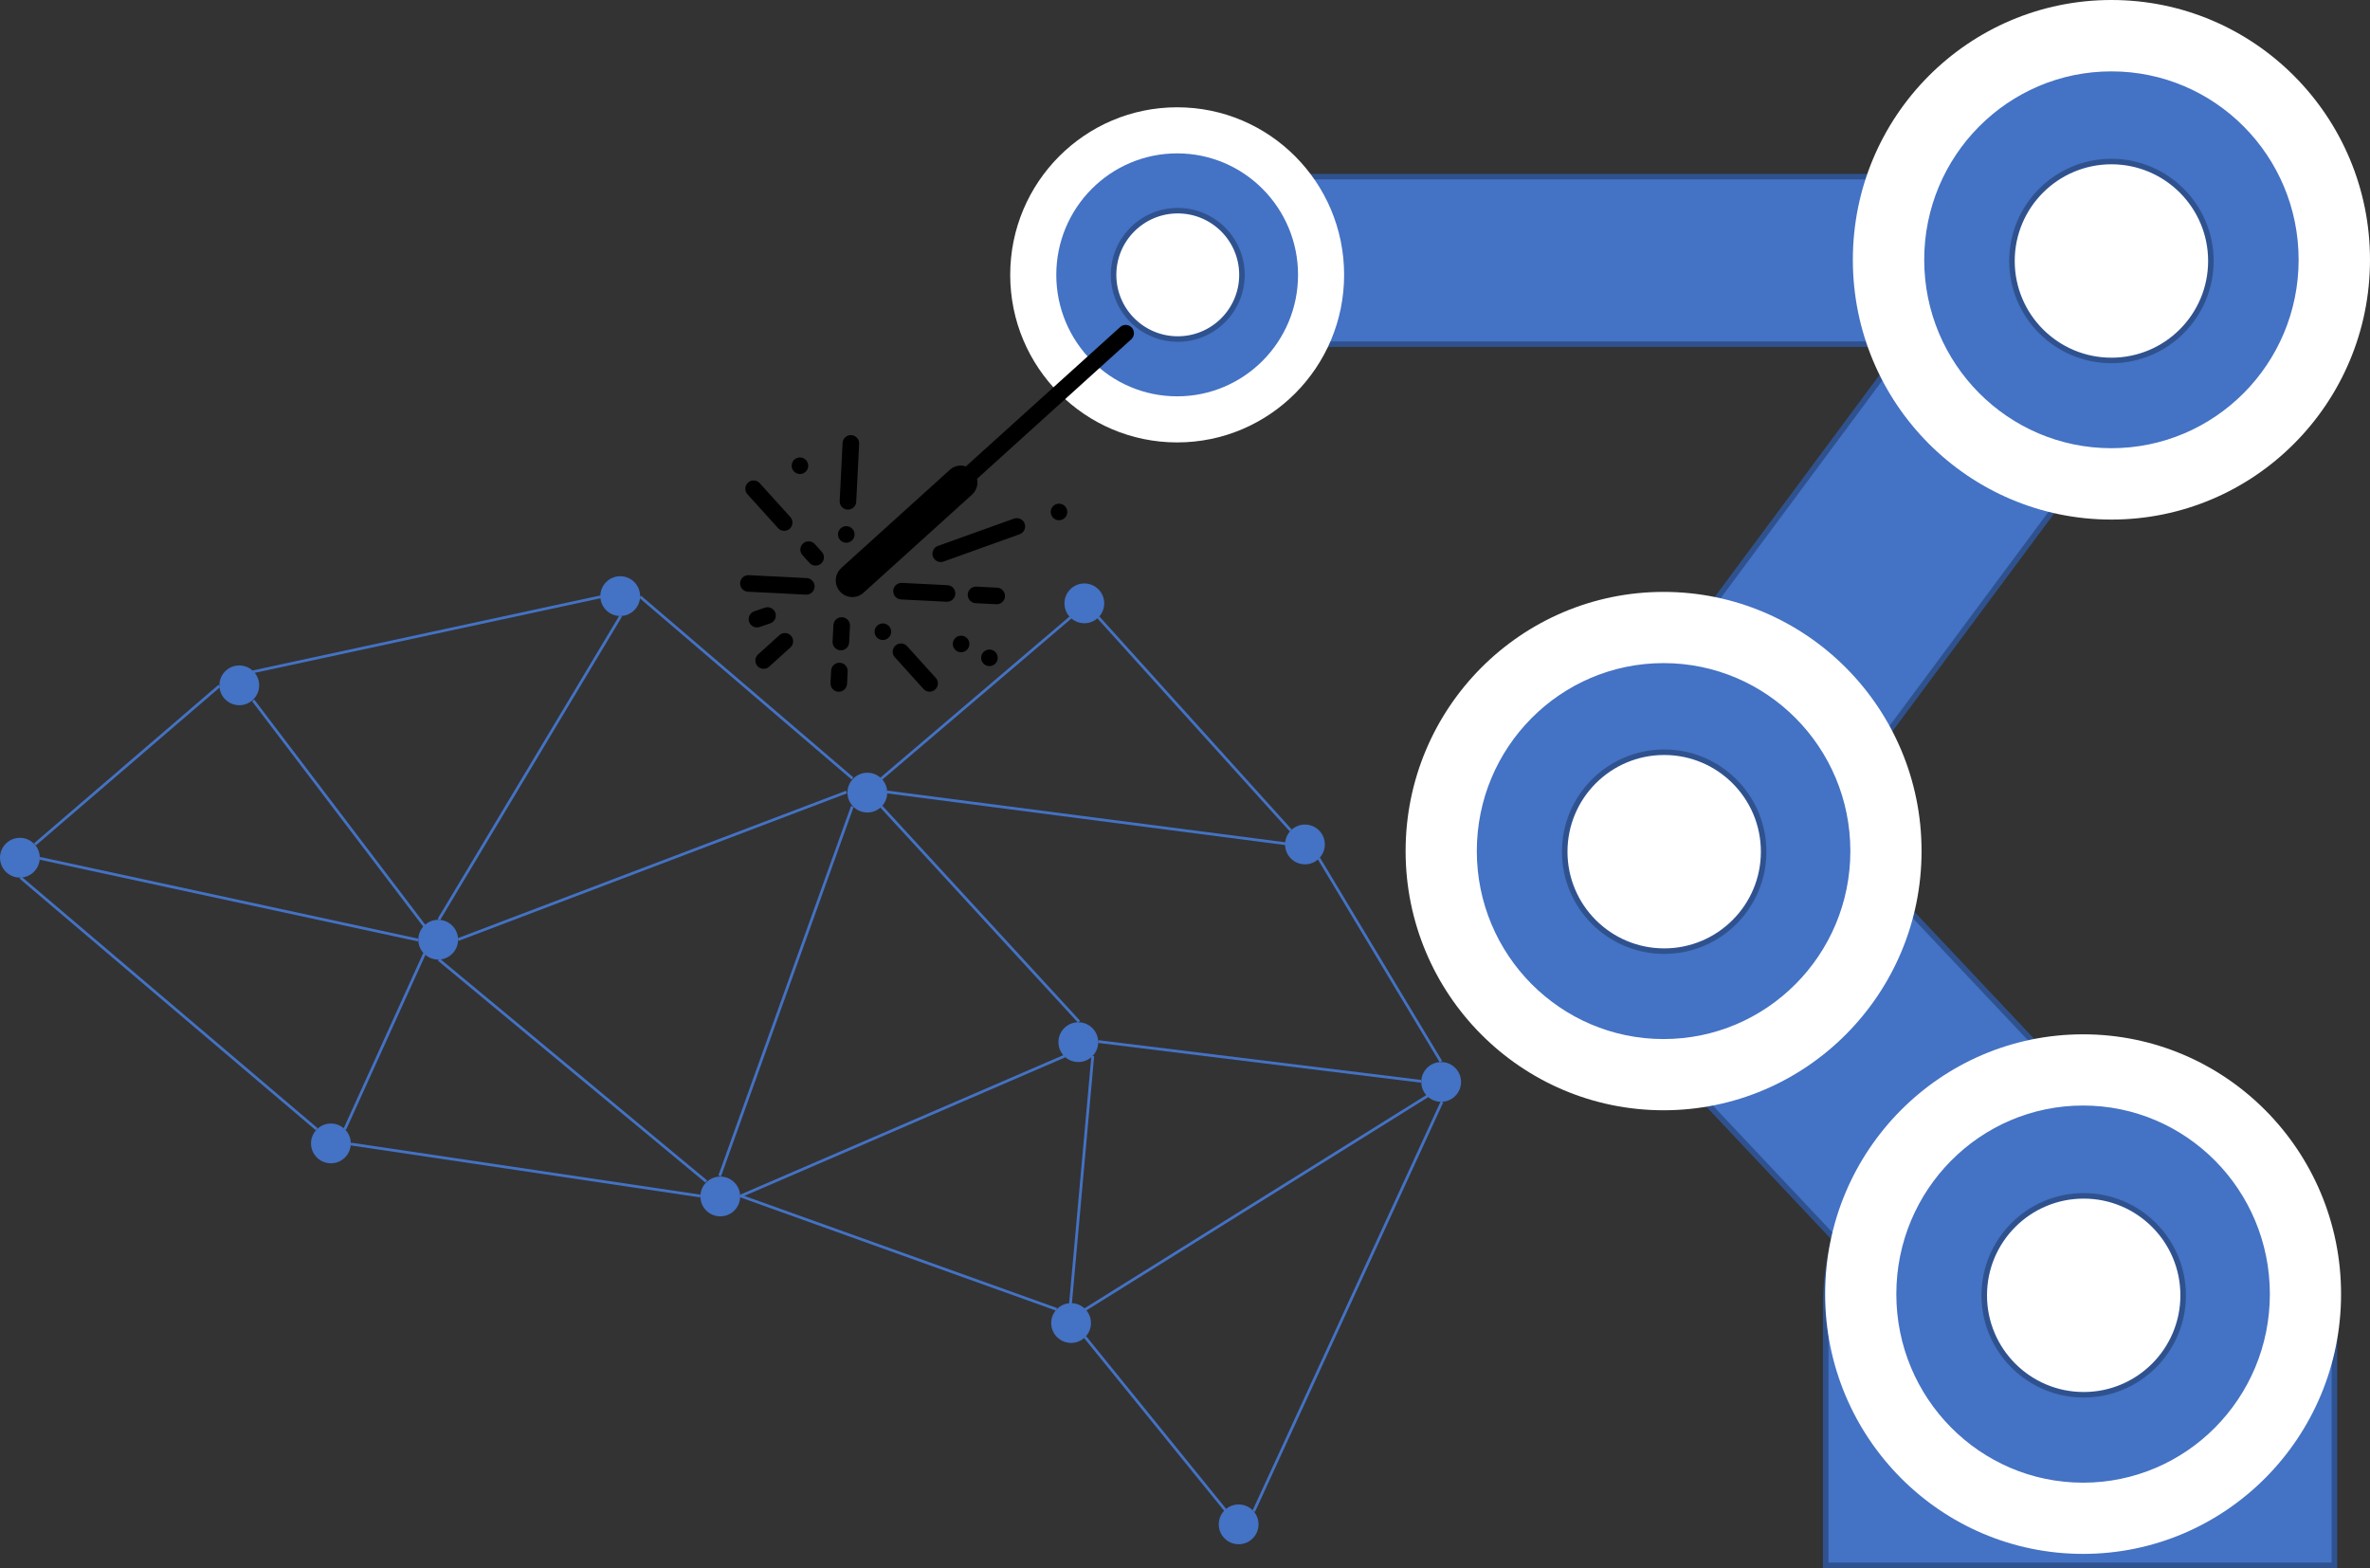 <svg width="1966" height="1301" xmlns="http://www.w3.org/2000/svg" xmlns:xlink="http://www.w3.org/1999/xlink" xml:space="preserve" overflow="hidden"><rect width="100%" height="100%" fill="#333333" stroke="none"/><defs><clipPath id="clip0"><rect x="881" y="101" width="1966" height="1301"/></clipPath><clipPath id="clip1"><path d="M1813 693.588 1483.41 676.998 1500 347.415 1829.59 364.005Z" fill-rule="evenodd" clip-rule="evenodd"/></clipPath><clipPath id="clip2"><path d="M1813 693.588 1483.41 676.998 1500 347.415 1829.59 364.005Z" fill-rule="evenodd" clip-rule="evenodd"/></clipPath><clipPath id="clip3"><path d="M1813 693.588 1483.41 676.998 1500 347.415 1829.59 364.005Z" fill-rule="evenodd" clip-rule="evenodd"/></clipPath></defs><g clip-path="url(#clip0)" transform="translate(-881 -101)"><path d="M2395.5 1399.5 2395.5 1184C2395.5 1064.98 2489.97 968.5 2606.5 968.5 2723.03 968.5 2817.5 1064.98 2817.5 1184L2817.5 1399.5Z" stroke="#2F528F" stroke-width="4.583" stroke-miterlimit="8" fill="#4472C4" fill-rule="evenodd"/><path d="M2627.47 1028.8C2671.39 1075.41 2669.21 1148.8 2622.59 1192.72L2622.59 1192.72C2575.98 1236.64 2502.59 1234.45 2458.67 1187.84L2209.27 923.14C2165.35 876.527 2167.53 803.136 2214.15 759.217L2214.15 759.217C2260.76 715.298 2334.15 717.482 2378.07 764.096Z" stroke="#2F528F" stroke-width="4.583" stroke-miterlimit="8" fill="#4472C4" fill-rule="evenodd"/><path d="M1883 386.5C1844.62 386.5 1813.5 355.384 1813.5 317L1813.5 317C1813.5 278.616 1844.62 247.5 1883 247.5L2562 247.5C2600.38 247.5 2631.5 278.616 2631.5 317L2631.5 317C2631.5 355.384 2600.38 386.5 2562 386.5Z" stroke="#2F528F" stroke-width="4.583" stroke-miterlimit="8" fill="#4472C4" fill-rule="evenodd"/><path d="M2328.13 869.042C2298.47 908.994 2242.04 917.336 2202.09 887.675L2202.09 887.675C2162.13 858.014 2153.79 801.582 2183.45 761.631L2547.88 270.761C2577.55 230.81 2633.98 222.468 2673.93 252.128L2673.93 252.128C2713.88 281.789 2722.22 338.221 2692.56 378.173Z" stroke="#2F528F" stroke-width="4.583" stroke-miterlimit="8" fill="#4472C4" fill-rule="evenodd"/><path d="M1063 669.5C1063 660.387 1070.39 653 1079.5 653 1088.61 653 1096 660.387 1096 669.5 1096 678.613 1088.61 686 1079.5 686 1070.39 686 1063 678.613 1063 669.5Z" fill="#4472C4" fill-rule="evenodd"/><path d="M1764 601.5C1764 592.387 1771.39 585 1780.5 585 1789.61 585 1797 592.387 1797 601.5 1797 610.613 1789.61 618 1780.5 618 1771.39 618 1764 610.613 1764 601.5Z" fill="#4472C4" fill-rule="evenodd"/><path d="M881 812.5C881 803.387 888.387 796 897.5 796 906.613 796 914 803.387 914 812.5 914 821.613 906.613 829 897.5 829 888.387 829 881 821.613 881 812.5Z" fill="#4472C4" fill-rule="evenodd"/><path d="M1228 880.5C1228 871.387 1235.39 864 1244.5 864 1253.61 864 1261 871.387 1261 880.5 1261 889.612 1253.61 897 1244.5 897 1235.39 897 1228 889.612 1228 880.5Z" fill="#4472C4" fill-rule="evenodd"/><path d="M1584 758.5C1584 749.388 1591.39 742 1600.5 742 1609.61 742 1617 749.388 1617 758.5 1617 767.613 1609.61 775 1600.5 775 1591.39 775 1584 767.613 1584 758.5Z" fill="#4472C4" fill-rule="evenodd"/><path d="M1947 801.5C1947 792.387 1954.39 785 1963.5 785 1972.61 785 1980 792.387 1980 801.5 1980 810.613 1972.61 818 1963.5 818 1954.39 818 1947 810.613 1947 801.5Z" fill="#4472C4" fill-rule="evenodd"/><path d="M1462 1093.5C1462 1084.39 1469.39 1077 1478.5 1077 1487.61 1077 1495 1084.39 1495 1093.5 1495 1102.61 1487.61 1110 1478.5 1110 1469.39 1110 1462 1102.61 1462 1093.5Z" fill="#4472C4" fill-rule="evenodd"/><path d="M1759 965.5C1759 956.387 1766.39 949 1775.5 949 1784.61 949 1792 956.387 1792 965.5 1792 974.613 1784.61 982 1775.5 982 1766.39 982 1759 974.613 1759 965.5Z" fill="#4472C4" fill-rule="evenodd"/><path d="M2060 998.5C2060 989.387 2067.39 982 2076.5 982 2085.61 982 2093 989.387 2093 998.5 2093 1007.61 2085.61 1015 2076.5 1015 2067.39 1015 2060 1007.61 2060 998.5Z" fill="#4472C4" fill-rule="evenodd"/><path d="M1892 1365.5C1892 1356.39 1899.39 1349 1908.5 1349 1917.61 1349 1925 1356.39 1925 1365.5 1925 1374.61 1917.61 1382 1908.5 1382 1899.39 1382 1892 1374.61 1892 1365.5Z" fill="#4472C4" fill-rule="evenodd"/><path d="M1139 1049.5C1139 1040.39 1146.39 1033 1155.5 1033 1164.61 1033 1172 1040.39 1172 1049.5 1172 1058.61 1164.61 1066 1155.5 1066 1146.39 1066 1139 1058.61 1139 1049.5Z" fill="#4472C4" fill-rule="evenodd"/><path d="M914 813 1227.9 880.813" stroke="#4472C4" stroke-width="2.292" stroke-miterlimit="8" fill="none" fill-rule="evenodd"/><path d="M898 829 1143.74 1037.74" stroke="#4472C4" stroke-width="2.292" stroke-miterlimit="8" fill="none" fill-rule="evenodd"/><path d="M1172 1050 1462.01 1093.16" stroke="#4472C4" stroke-width="2.292" stroke-miterlimit="8" fill="none" fill-rule="evenodd"/><path d="M0 0 269.316 116.273" stroke="#4472C4" stroke-width="2.292" stroke-miterlimit="8" fill="none" fill-rule="evenodd" transform="matrix(1 0 0 -1 1495 1093.27)"/><path d="M0 0 152.935 131.42" stroke="#4472C4" stroke-width="2.292" stroke-miterlimit="8" fill="none" fill-rule="evenodd" transform="matrix(1 0 0 -1 910 801.42)"/><path d="M1233.46 869.566 1091 682" stroke="#4472C4" stroke-width="2.292" stroke-miterlimit="8" fill="none" fill-rule="evenodd"/><path d="M0 0 322.234 122.402" stroke="#4472C4" stroke-width="2.292" stroke-miterlimit="8" fill="none" fill-rule="evenodd" transform="matrix(-1 0 0 1 1583.23 758)"/><path d="M1947.69 800.922 1617 758" stroke="#4472C4" stroke-width="2.292" stroke-miterlimit="8" fill="none" fill-rule="evenodd"/><path d="M1379 595.5C1379 586.387 1386.39 579 1395.5 579 1404.61 579 1412 586.387 1412 595.5 1412 604.613 1404.61 612 1395.5 612 1386.39 612 1379 604.613 1379 595.5Z" fill="#4472C4" fill-rule="evenodd"/><path d="M0 0 288.538 62.246" stroke="#4472C4" stroke-width="2.292" stroke-miterlimit="8" fill="none" fill-rule="evenodd" transform="matrix(-1 0 0 1 1379.54 596)"/><path d="M1792 965 2059.86 998" stroke="#4472C4" stroke-width="2.292" stroke-miterlimit="8" fill="none" fill-rule="evenodd"/><path d="M1753 1198.5C1753 1189.39 1760.39 1182 1769.5 1182 1778.61 1182 1786 1189.39 1786 1198.5 1786 1207.61 1778.61 1215 1769.5 1215 1760.39 1215 1753 1207.61 1753 1198.5Z" fill="#4472C4" fill-rule="evenodd"/><path d="M1495 1093 1757.49 1187.14" stroke="#4472C4" stroke-width="2.292" stroke-miterlimit="8" fill="none" fill-rule="evenodd"/><path d="M1781 1210 1897.52 1353.73" stroke="#4472C4" stroke-width="2.292" stroke-miterlimit="8" fill="none" fill-rule="evenodd"/><path d="M0 0 156.166 339.643" stroke="#4472C4" stroke-width="2.292" stroke-miterlimit="8" fill="none" fill-rule="evenodd" transform="matrix(-1 0 0 1 2077.17 1015)"/><path d="M0 0 157.283 133.986" stroke="#4472C4" stroke-width="2.292" stroke-miterlimit="8" fill="none" fill-rule="evenodd" transform="matrix(-1 0 0 1 1769.28 613)"/><path d="M1792 613 1951.73 789.909" stroke="#4472C4" stroke-width="2.292" stroke-miterlimit="8" fill="none" fill-rule="evenodd"/><path d="M2076.29 981.626 1975 813" stroke="#4472C4" stroke-width="2.292" stroke-miterlimit="8" fill="none" fill-rule="evenodd"/><path d="M1612 770 1776.11 948.548" stroke="#4472C4" stroke-width="2.292" stroke-miterlimit="8" fill="none" fill-rule="evenodd"/><path d="M0 0 110.038 306.489" stroke="#4472C4" stroke-width="2.292" stroke-miterlimit="8" fill="none" fill-rule="evenodd" transform="matrix(1 0 0 -1 1478 1076.49)"/><path d="M1466.86 1081.09 1245 897" stroke="#4472C4" stroke-width="2.292" stroke-miterlimit="8" fill="none" fill-rule="evenodd"/><path d="M0 0 66.152 145.757" stroke="#4472C4" stroke-width="2.292" stroke-miterlimit="8" fill="none" fill-rule="evenodd" transform="matrix(1 0 0 -1 1167 1037.76)"/><path d="M0 0 150.911 251.813" stroke="#4472C4" stroke-width="2.292" stroke-miterlimit="8" fill="none" fill-rule="evenodd" transform="matrix(1 0 0 -1 1245 863.813)"/><path d="M1588.16 746.744 1412 596" stroke="#4472C4" stroke-width="2.292" stroke-miterlimit="8" fill="none" fill-rule="evenodd"/><path d="M0 0 18.495 205.583" stroke="#4472C4" stroke-width="2.292" stroke-miterlimit="8" fill="none" fill-rule="evenodd" transform="matrix(-1 0 0 1 1787.49 977)"/><path d="M0 0 284.355 177.415" stroke="#4472C4" stroke-width="2.292" stroke-miterlimit="8" fill="none" fill-rule="evenodd" transform="matrix(-1 0 0 1 2065.36 1010)"/><path d="M2544.5 317.5C2544.5 268.899 2583.9 229.5 2632.5 229.5 2681.1 229.5 2720.5 268.899 2720.5 317.5 2720.5 366.101 2681.1 405.5 2632.5 405.5 2583.9 405.5 2544.5 366.101 2544.5 317.5Z" stroke="#2F528F" stroke-width="4.583" stroke-miterlimit="8" fill="#FFFFFF" fill-rule="evenodd"/><path d="M2467.5 317.5C2467.5 226.373 2541.37 152.5 2632.5 152.5 2723.63 152.5 2797.5 226.373 2797.5 317.5 2797.5 408.627 2723.63 482.5 2632.5 482.5 2541.37 482.5 2467.5 408.627 2467.5 317.5ZM2550 317.5C2550 363.064 2586.94 400 2632.5 400 2678.06 400 2715 363.064 2715 317.5 2715 271.937 2678.06 235 2632.5 235 2586.94 235 2550 271.937 2550 317.5Z" stroke="#2F528F" stroke-width="4.583" stroke-miterlimit="8" fill="#4472C4" fill-rule="evenodd"/><path d="M2418 316.5C2418 197.483 2514.03 101 2632.5 101 2750.97 101 2847 197.483 2847 316.5 2847 435.517 2750.97 532 2632.5 532 2514.03 532 2418 435.517 2418 316.5ZM2477.21 316.5C2477.21 402.819 2546.73 472.794 2632.5 472.794 2718.27 472.794 2787.79 402.819 2787.79 316.5 2787.79 230.182 2718.27 160.206 2632.5 160.206 2546.73 160.206 2477.21 230.182 2477.21 316.5Z" fill="#FFFFFF" fill-rule="evenodd"/><path d="M1801.5 329.5C1801.5 298.02 1826.8 272.5 1858 272.5 1889.2 272.5 1914.5 298.02 1914.5 329.5 1914.5 360.98 1889.2 386.5 1858 386.5 1826.8 386.5 1801.5 360.98 1801.5 329.5Z" stroke="#2F528F" stroke-width="4.583" stroke-miterlimit="8" fill="#FFFFFF" fill-rule="evenodd"/><path d="M1751.5 329C1751.5 270.182 1799.18 222.5 1858 222.5 1916.82 222.5 1964.5 270.182 1964.5 329 1964.5 387.818 1916.82 435.5 1858 435.5 1799.18 435.5 1751.5 387.818 1751.5 329ZM1804.75 329C1804.75 358.409 1828.59 382.25 1858 382.25 1887.41 382.25 1911.25 358.409 1911.25 329 1911.25 299.591 1887.41 275.75 1858 275.75 1828.59 275.75 1804.75 299.591 1804.75 329Z" stroke="#2F528F" stroke-width="4.583" stroke-miterlimit="8" fill="#4472C4" fill-rule="evenodd"/><path d="M1719 329C1719 252.232 1781.01 190 1857.5 190 1933.99 190 1996 252.232 1996 329 1996 405.767 1933.99 468 1857.5 468 1781.01 468 1719 405.767 1719 329ZM1757.23 329C1757.23 384.654 1802.12 429.771 1857.5 429.771 1912.88 429.771 1957.77 384.654 1957.77 329 1957.77 273.346 1912.88 228.229 1857.5 228.229 1802.12 228.229 1757.23 273.346 1757.23 329Z" fill="#FFFFFF" fill-rule="evenodd"/><path d="M2173.5 807.5C2173.5 758.899 2212.9 719.5 2261.5 719.5 2310.1 719.5 2349.5 758.899 2349.5 807.5 2349.5 856.101 2310.1 895.5 2261.5 895.5 2212.9 895.5 2173.5 856.101 2173.5 807.5Z" stroke="#2F528F" stroke-width="4.583" stroke-miterlimit="8" fill="#FFFFFF" fill-rule="evenodd"/><path d="M2096.5 807.5C2096.5 716.373 2170.37 642.5 2261.5 642.5 2352.63 642.5 2426.5 716.373 2426.5 807.5 2426.5 898.627 2352.63 972.5 2261.5 972.5 2170.37 972.5 2096.5 898.627 2096.5 807.5ZM2179 807.5C2179 853.063 2215.94 890 2261.5 890 2307.06 890 2344 853.063 2344 807.5 2344 761.936 2307.06 725 2261.5 725 2215.94 725 2179 761.936 2179 807.5Z" stroke="#2F528F" stroke-width="4.583" stroke-miterlimit="8" fill="#4472C4" fill-rule="evenodd"/><path d="M2047 807C2047 688.259 2142.81 592 2261 592 2379.19 592 2475 688.259 2475 807 2475 925.741 2379.19 1022 2261 1022 2142.81 1022 2047 925.741 2047 807ZM2106.07 807C2106.07 893.118 2175.44 962.931 2261 962.931 2346.57 962.931 2415.94 893.118 2415.94 807 2415.94 720.882 2346.57 651.069 2261 651.069 2175.44 651.069 2106.07 720.882 2106.07 807Z" fill="#FFFFFF" fill-rule="evenodd"/><path d="M2521.5 1175C2521.5 1126.68 2560.9 1087.5 2609.5 1087.5 2658.1 1087.5 2697.5 1126.68 2697.5 1175 2697.5 1223.32 2658.1 1262.5 2609.5 1262.5 2560.9 1262.5 2521.5 1223.32 2521.5 1175Z" stroke="#2F528F" stroke-width="4.583" stroke-miterlimit="8" fill="#FFFFFF" fill-rule="evenodd"/><path d="M2444.5 1175.5C2444.5 1084.37 2518.37 1010.5 2609.5 1010.5 2700.63 1010.5 2774.5 1084.37 2774.5 1175.5 2774.5 1266.63 2700.63 1340.5 2609.5 1340.5 2518.37 1340.5 2444.5 1266.63 2444.5 1175.5ZM2527 1175.5C2527 1221.06 2563.94 1258 2609.5 1258 2655.06 1258 2692 1221.06 2692 1175.5 2692 1129.94 2655.06 1093 2609.5 1093 2563.94 1093 2527 1129.94 2527 1175.5Z" stroke="#2F528F" stroke-width="4.583" stroke-miterlimit="8" fill="#4472C4" fill-rule="evenodd"/><path d="M2395 1174.5C2395 1055.48 2490.81 959 2609 959 2727.19 959 2823 1055.48 2823 1174.5 2823 1293.52 2727.19 1390 2609 1390 2490.81 1390 2395 1293.52 2395 1174.5ZM2454.07 1174.5C2454.07 1260.89 2523.43 1330.93 2609 1330.93 2694.57 1330.93 2763.93 1260.89 2763.93 1174.5 2763.93 1088.11 2694.57 1018.07 2609 1018.07 2523.43 1018.07 2454.07 1088.11 2454.07 1174.5Z" fill="#FFFFFF" fill-rule="evenodd"/><g clip-path="url(#clip1)"><g clip-path="url(#clip2)"><g clip-path="url(#clip3)"><path d="M1578.76 572.243 1668.91 490.735C1671.62 488.29 1675.18 487.021 1678.83 487.207 1679.99 487.289 1681.13 487.52 1682.23 487.895L1810.57 371.962C1813.57 369.641 1817.89 370.194 1820.21 373.199 1822.28 375.88 1822.09 379.671 1819.76 382.131L1691.53 498.172C1692.57 502.94 1691.01 507.904 1687.43 511.217L1597.28 592.725C1591.64 597.821 1582.94 597.383 1577.85 591.747 1572.75 586.111 1573.19 577.411 1578.83 572.315Z"/><path d="M1584.06 523.739C1587.85 523.93 1591.08 521.011 1591.27 517.218L1593.69 469.154C1593.88 465.362 1590.96 462.133 1587.17 461.942 1583.38 461.751 1580.15 464.671 1579.96 468.463L1577.54 516.527C1577.35 520.319 1580.27 523.548 1584.06 523.739Z"/><path d="M1550.22 580.547 1502.16 578.128C1498.37 577.937 1495.14 580.856 1494.95 584.649 1494.76 588.441 1497.67 591.67 1501.47 591.861L1549.53 594.28C1553.32 594.471 1556.55 591.552 1556.74 587.759 1556.93 583.967 1554.01 580.738 1550.22 580.547Z"/><path d="M1724.82 530.824C1723.91 530.78 1723.01 530.91 1722.15 531.206L1659.06 553.844C1655.47 555.128 1653.61 559.071 1654.89 562.652 1656.18 566.234 1660.12 568.097 1663.7 566.813L1726.8 544.175C1730.38 542.911 1732.25 538.983 1730.99 535.403 1730.06 532.762 1727.62 530.951 1724.82 530.824Z"/><path d="M1666.95 586.423 1629.18 584.522C1625.39 584.331 1622.16 587.25 1621.97 591.043 1621.78 594.835 1624.7 598.064 1628.49 598.255L1666.26 600.156C1670.05 600.346 1673.28 597.427 1673.47 593.635 1673.66 589.843 1670.74 586.614 1666.95 586.423Z"/><path d="M1708.15 588.497 1690.98 587.633C1687.19 587.442 1683.96 590.361 1683.77 594.153 1683.58 597.946 1686.5 601.174 1690.29 601.365L1707.46 602.229C1711.25 602.42 1714.48 599.501 1714.67 595.709 1714.86 591.916 1711.94 588.688 1708.15 588.497Z"/><path d="M1579.56 613.001C1575.77 612.81 1572.54 615.729 1572.35 619.522L1571.66 633.254C1571.47 637.047 1574.39 640.275 1578.18 640.466 1581.97 640.657 1585.2 637.738 1585.39 633.946L1586.09 620.213C1586.28 616.421 1583.36 613.192 1579.56 613.001Z"/><path d="M1577.66 650.766C1573.87 650.575 1570.64 653.494 1570.45 657.286L1569.93 667.586C1569.74 671.378 1572.66 674.607 1576.45 674.798 1580.25 674.989 1583.48 672.069 1583.67 668.277L1584.18 657.978C1584.38 654.185 1581.46 650.957 1577.66 650.766Z"/><path d="M1532.44 626.117C1530.62 626.033 1528.84 626.674 1527.5 627.899L1509.47 644.201C1506.86 646.957 1506.97 651.308 1509.73 653.92 1512.19 656.251 1515.98 656.442 1518.66 654.37L1536.69 638.068C1539.5 635.513 1539.71 631.165 1537.15 628.356 1535.94 627.02 1534.24 626.216 1532.44 626.117Z"/><path d="M1519.9 618.12C1523.5 616.904 1525.43 613.002 1524.21 609.406 1523.31 606.727 1520.85 604.876 1518.03 604.741 1517.16 604.703 1516.29 604.823 1515.46 605.093L1506.71 608.094C1503.11 609.32 1501.19 613.23 1502.41 616.827 1503.64 620.425 1507.55 622.347 1511.15 621.122Z"/><path d="M1526.79 539.477C1529.54 542.088 1533.89 541.971 1536.5 539.215 1538.84 536.755 1539.03 532.964 1536.95 530.282L1510.87 501.435C1508.11 498.823 1503.76 498.94 1501.15 501.696 1498.82 504.156 1498.63 507.947 1500.7 510.629Z"/><path d="M1546.35 561.112 1552.87 568.324C1555.62 570.936 1559.98 570.819 1562.59 568.062 1564.92 565.603 1565.11 561.812 1563.04 559.13L1556.52 551.918C1553.76 549.306 1549.41 549.424 1546.8 552.18 1544.47 554.64 1544.28 558.431 1546.35 561.112Z"/><path d="M1606.51 624.683C1606.7 620.891 1609.93 617.971 1613.72 618.162 1617.52 618.353 1620.44 621.582 1620.24 625.374 1620.05 629.166 1616.82 632.086 1613.03 631.895 1609.24 631.704 1606.32 628.475 1606.51 624.683Z"/><path d="M1633.13 636.658C1630.38 634.047 1626.03 634.164 1623.41 636.92 1621.08 639.38 1620.89 643.171 1622.97 645.852L1647.42 672.897C1650.17 675.509 1654.53 675.392 1657.14 672.636 1659.47 670.176 1659.66 666.385 1657.59 663.703Z"/><path d="M1576.15 543.992C1576.35 540.2 1579.57 537.281 1583.37 537.472 1587.16 537.662 1590.08 540.891 1589.89 544.684 1589.7 548.476 1586.47 551.395 1582.68 551.204 1578.88 551.013 1575.96 547.784 1576.15 543.992Z"/><path d="M1537.72 486.988C1537.91 483.196 1541.14 480.277 1544.93 480.467 1548.73 480.658 1551.65 483.887 1551.45 487.679 1551.26 491.471 1548.03 494.391 1544.24 494.2 1540.45 494.009 1537.53 490.78 1537.72 486.988Z"/><path d="M1671.4 634.833C1671.59 631.041 1674.82 628.121 1678.61 628.312 1682.4 628.503 1685.32 631.732 1685.13 635.524 1684.94 639.316 1681.71 642.236 1677.92 642.045 1674.12 641.854 1671.21 638.625 1671.4 634.833Z"/><path d="M1694.91 646.342C1695.1 642.55 1698.33 639.63 1702.12 639.821 1705.91 640.012 1708.83 643.241 1708.64 647.033 1708.45 650.825 1705.22 653.745 1701.43 653.554 1697.64 653.363 1694.72 650.134 1694.91 646.342Z"/><path d="M1752.63 525.341C1752.82 521.548 1756.05 518.629 1759.84 518.82 1763.63 519.011 1766.55 522.24 1766.36 526.032 1766.17 529.824 1762.94 532.743 1759.15 532.552 1755.36 532.362 1752.44 529.133 1752.63 525.341Z"/></g></g></g></g></svg>